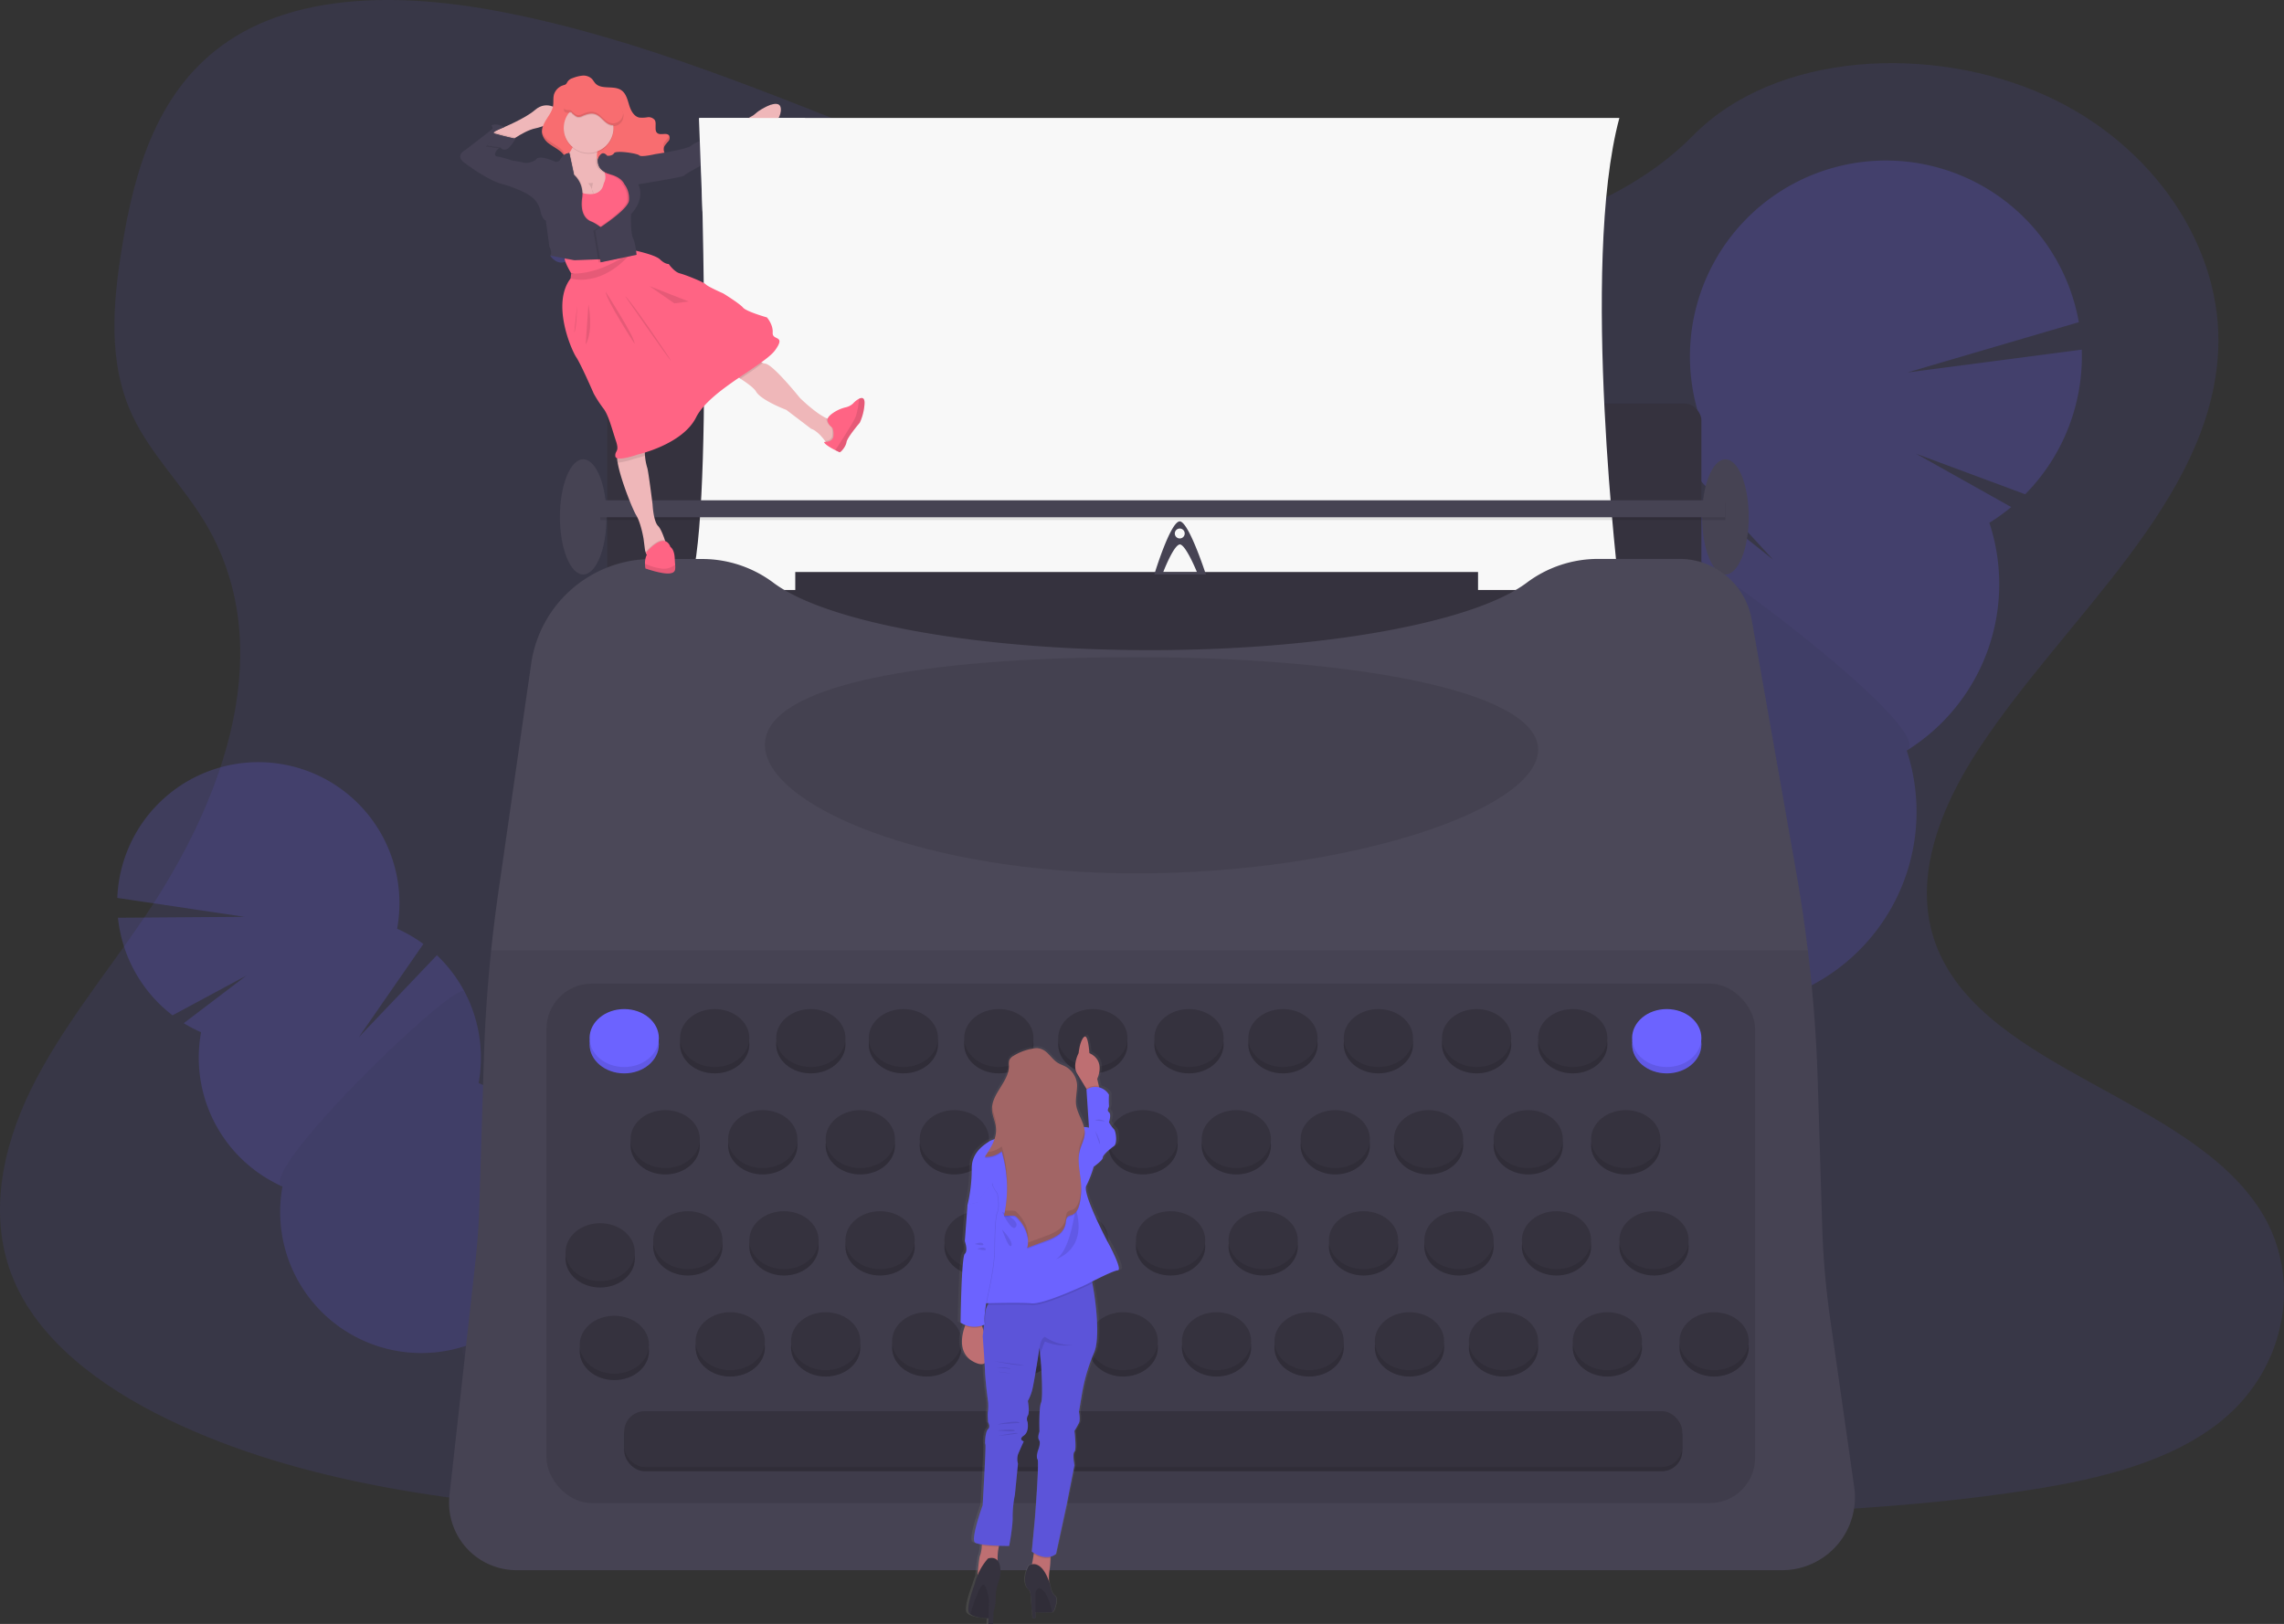 <?xml version="1.0" encoding="UTF-8" standalone="no"?>
<svg
   xmlns:dc="http://purl.org/dc/elements/1.1/"
   xmlns:cc="http://creativecommons.org/ns#"
   xmlns:rdf="http://www.w3.org/1999/02/22-rdf-syntax-ns#"
   xmlns:svg="http://www.w3.org/2000/svg"
   xmlns="http://www.w3.org/2000/svg"
   xmlns:sodipodi="http://sodipodi.sourceforge.net/DTD/sodipodi-0.dtd"
   xmlns:inkscape="http://www.inkscape.org/namespaces/inkscape"
   inkscape:version="1.0 (4035a4fb49, 2020-05-01)"
   sodipodi:docname="typewriter_i8xd.svg"
   version="1.1"
   viewBox="0 0 1009.54 717.96"
   height="717.96"
   width="1009.54"
   data-name="Layer 1"
   id="e5ba4dba-d7c6-4394-adcb-ad50fd27ea2d">
  <rect x="0" y="0" width="1009.54" height="717.96" fill="#333333" stroke="none"/>
  <sodipodi:namedview
     inkscape:current-layer="e5ba4dba-d7c6-4394-adcb-ad50fd27ea2d"
     inkscape:window-maximized="1"
     inkscape:window-y="-8"
     inkscape:window-x="1912"
     inkscape:cy="358.98001"
     inkscape:cx="504.76999"
     inkscape:zoom="1.1658031"
     showgrid="false"
     id="namedview1720"
     inkscape:window-height="1027"
     inkscape:window-width="1920"
     inkscape:pageshadow="2"
     inkscape:pageopacity="0"
     guidetolerance="10"
     gridtolerance="10"
     objecttolerance="10"
     borderopacity="1"
     bordercolor="#666666"
     pagecolor="#ffffff" />
  <defs
     id="defs1122">
    <linearGradient
       gradientUnits="userSpaceOnUse"
       y2="548.41"
       x2="554.8"
       y1="808.98"
       x1="554.8"
       id="aaf27687-ce05-436a-9809-c99a240b7c1e">
      <stop
         id="stop1115"
         stop-opacity="0.25"
         stop-color="gray"
         offset="0" />
      <stop
         id="stop1117"
         stop-opacity="0.12"
         stop-color="gray"
         offset="0.54" />
      <stop
         id="stop1119"
         stop-opacity="0.1"
         stop-color="gray"
         offset="1" />
    </linearGradient>
  </defs>
  <title
     id="title1124">typewriter</title>
  <path
     id="path1126"
     opacity="0.1"
     fill="#6c63ff"
     transform="translate(-95.23 -91.02)"
     d="M681.78,202.42c-64.72-2.25-126.36-23.14-185.22-46S379.4,108.23,316.23,96.12C275.6,88.33,229.13,87.23,196.4,109c-31.51,21-41.69,57.15-47.16,90.73-4.12,25.26-6.54,51.84,4.74,75.49,7.84,16.42,21.74,30.22,31.36,45.95,33.47,54.72,9.81,122.2-26.45,175.63-17,25.07-36.75,49-49.88,75.66s-19.2,57.25-7.71,84.47c11.38,27,38.51,47.24,67.9,61.49,59.69,28.94,130,37.23,198.61,41.92,151.83,10.39,304.46,5.89,456.69,1.39,56.34-1.67,112.92-3.36,168.34-12.07,30.78-4.84,62.55-12.52,84.9-31,28.36-23.53,35.39-63.38,16.38-92.88-31.88-49.49-120-61.78-142.31-114.9-12.26-29.23.33-61.8,18.16-88.91,38.24-58.16,102.33-109.19,105.7-175.67,2.32-45.67-28.49-91.4-76.13-113-49.93-22.65-119.18-19.8-156,17.69C805.59,189.55,738.93,204.4,681.78,202.42Z" />
  <g
     id="g1142"
     opacity="0.2">
    <path
       id="path1128"
       fill="#3f3d56"
       transform="translate(-95.23 -91.02)"
       d="M344.19,718.29a24.22,24.22,0,0,1,1.5,3.57q-12,4.53-24,9.5c-.17-.29-.34-.6-.5-.91A20.44,20.44,0,0,1,318.7,720c.21-4.69,2.29-8.73,6-10.68s8.21-1.41,12.2,1A20.64,20.64,0,0,1,344.19,718.29Z" />
    <ellipse
       id="ellipse1130"
       fill="#3f3d56"
       transform="translate(-387.52 141.49) rotate(-27.84)"
       ry="17.05"
       rx="13.02"
       cy="705.95"
       cx="322.94" />
    <ellipse
       id="ellipse1132"
       fill="#3f3d56"
       transform="translate(-380.04 134.81) rotate(-27.84)"
       ry="17.05"
       rx="13.02"
       cy="687.53"
       cx="313.21" />
    <ellipse
       id="ellipse1134"
       fill="#3f3d56"
       transform="translate(-372.56 128.14) rotate(-27.84)"
       ry="17.05"
       rx="13.02"
       cy="669.1"
       cx="303.48" />
    <ellipse
       id="ellipse1136"
       fill="#3f3d56"
       transform="translate(-365.09 121.46) rotate(-27.84)"
       ry="17.05"
       rx="13.02"
       cy="650.68"
       cx="293.75" />
    <path
       id="path1138"
       fill="#6c63ff"
       transform="translate(-95.23 -91.02)"
       d="M184.07,547.38a63.91,63.91,0,0,1-7.62-4l27.63-21-32.59,17.53a62.46,62.46,0,0,1-24.13-43.15l55.92-.41L147.08,488a62.38,62.38,0,1,1,123.69,13.62,62.05,62.05,0,0,1,11.6,6.74l-28.49,41.14,34.45-36.17a62.46,62.46,0,0,1,18.46,56.49,62.38,62.38,0,1,1-86.7,45.78,62.38,62.38,0,0,1-36-68.19Z" />
    <path
       id="path1140"
       opacity="0.1"
       transform="translate(-95.23 -91.02)"
       d="M300.58,529.46a62.12,62.12,0,0,1,6.21,40.33,62.38,62.38,0,1,1-86.7,45.78C207.74,610.09,297.31,523.27,300.58,529.46Z" />
  </g>
  <g
     id="g1158"
     opacity="0.2">
    <path
       id="path1144"
       fill="#3f3d56"
       transform="translate(-95.23 -91.02)"
       d="M786.77,587.77a31.77,31.77,0,0,0-1.38,5.2q17.42,3.91,34.85,8.49c.18-.43.36-.89.53-1.35a28.54,28.54,0,0,0,1.39-14.87c-1.19-6.4-4.82-11.56-10.31-13.55s-11.56-.37-16.58,3.76A28.59,28.59,0,0,0,786.77,587.77Z" />
    <ellipse
       id="ellipse1146"
       fill="#3f3d56"
       transform="translate(-92.05 1047.02) rotate(-70.04)"
       ry="18.08"
       rx="23.67"
       cy="566.75"
       cx="813.65" />
    <ellipse
       id="ellipse1148"
       fill="#3f3d56"
       transform="matrix(0.34, -0.94, 0.94, 0.34, -59.98, 1038.39)"
       ry="18.08"
       rx="23.67"
       cy="539.55"
       cx="823.53" />
    <ellipse
       id="ellipse1150"
       fill="#3f3d56"
       transform="translate(-27.92 1029.77) rotate(-70.04)"
       ry="18.08"
       rx="23.67"
       cy="512.36"
       cx="833.41" />
    <ellipse
       id="ellipse1152"
       fill="#3f3d56"
       transform="translate(4.14 1021.14) rotate(-70.04)"
       ry="18.08"
       rx="23.67"
       cy="485.17"
       cx="843.28" />
    <path
       id="path1154"
       fill="#6c63ff"
       transform="translate(-95.23 -91.02)"
       d="M974.49,322.19a86.19,86.19,0,0,0,9.72-7l-42-23.55,48.17,17.9a86.75,86.75,0,0,0,25-63.94l-77,10.08,75.71-22.22a86.62,86.62,0,1,0-167.55,42.27,87,87,0,0,0-14.67,11.47l47,51.17L824.6,295.16A86.66,86.66,0,0,0,810,376.38a86.61,86.61,0,1,0,128,46.48,86.64,86.64,0,0,0,36.56-100.67Z" />
    <path
       id="path1156"
       opacity="0.1"
       transform="translate(-95.23 -91.02)"
       d="M810.82,319.71a86.28,86.28,0,0,0-.86,56.67,86.61,86.61,0,1,0,128,46.48C953.87,413,814.14,310.58,810.82,319.71Z" />
  </g>
  <rect
     id="rect1180"
     fill="#35323e"
     rx="7.42"
     height="104.35"
     width="483.61"
     y="178.37"
     x="268.41" />
  <path
     id="path1182"
     fill="#fff"
     transform="translate(-95.23 -91.02)"
     d="M404.57,143.17s6.87,186.83-5.31,208.7H811s-17.49-143.71,0-208.7Z" />
  <path
     transform="translate(-95.23 -91.02)"
     id="path1184"
     opacity="0.03"
     d="M404.57,143.17s6.87,186.83-5.31,208.7H811s-17.49-143.71,0-208.7Z" />
  <rect
     id="rect1186"
     fill="#35323e"
     height="37.49"
     width="301.79"
     y="252.89"
     x="351.51" />
  <path
     id="path1188"
     fill="#464353"
     transform="translate(-95.23 -91.02)"
     d="M882.9,785.21H323.54a29.82,29.82,0,0,1-29.64-33.12L305.34,649q1.13-10.28,1.63-20.61l2.15-69.9q.74-23.69,3.2-47.26,1.28-12.22,3-24.39l14.71-102.48a54,54,0,0,1,53.4-46.2h22.34a52.5,52.5,0,0,1,31.41,10.57c23.14,17.27,88.88,29.73,166.38,29.73S746.81,366,770,348.69a52.5,52.5,0,0,1,31.41-10.57H837.6a32.35,32.35,0,0,1,31.86,26.74l19.75,112q3,17.08,5.09,34.3,3.48,28.63,4.37,57.51l2,64.95a365.4,365.4,0,0,0,3.51,40.47l10.61,74.31A32.21,32.21,0,0,1,882.9,785.21Z" />
  <rect
     id="rect1190"
     opacity="0.1"
     rx="19.96"
     height="229.63"
     width="534.22"
     y="434.88"
     x="241.55" />
  <ellipse
     id="ellipse1192"
     fill="#6c63ff"
     ry="12.81"
     rx="15.31"
     cy="461.74"
     cx="275.91" />
  <ellipse
     id="ellipse1194"
     opacity="0.1"
     ry="12.81"
     rx="15.31"
     cy="461.74"
     cx="275.91" />
  <ellipse
     id="ellipse1196"
     fill="#6c63ff"
     ry="12.81"
     rx="15.31"
     cy="458.93"
     cx="275.91" />
  <ellipse
     id="ellipse1198"
     fill="#35323e"
     ry="12.81"
     rx="15.31"
     cy="506.42"
     cx="294.03" />
  <ellipse
     id="ellipse1200"
     opacity="0.1"
     ry="12.81"
     rx="15.31"
     cy="506.42"
     cx="294.03" />
  <ellipse
     id="ellipse1202"
     fill="#35323e"
     ry="12.81"
     rx="15.31"
     cy="503.61"
     cx="294.03" />
  <ellipse
     id="ellipse1204"
     fill="#35323e"
     ry="12.81"
     rx="15.31"
     cy="551.1"
     cx="304.03" />
  <ellipse
     id="ellipse1206"
     opacity="0.1"
     ry="12.81"
     rx="15.31"
     cy="551.1"
     cx="304.03" />
  <ellipse
     id="ellipse1208"
     fill="#35323e"
     ry="12.81"
     rx="15.31"
     cy="548.29"
     cx="304.03" />
  <ellipse
     id="ellipse1210"
     fill="#35323e"
     ry="12.81"
     rx="15.31"
     cy="556.41"
     cx="265.29" />
  <ellipse
     id="ellipse1212"
     opacity="0.1"
     ry="12.81"
     rx="15.31"
     cy="556.41"
     cx="265.29" />
  <ellipse
     id="ellipse1214"
     fill="#35323e"
     ry="12.81"
     rx="15.31"
     cy="553.6"
     cx="265.29" />
  <ellipse
     id="ellipse1216"
     fill="#35323e"
     ry="12.81"
     rx="15.31"
     cy="595.77"
     cx="322.77" />
  <ellipse
     id="ellipse1218"
     opacity="0.1"
     ry="12.81"
     rx="15.31"
     cy="595.77"
     cx="322.77" />
  <ellipse
     id="ellipse1220"
     fill="#35323e"
     ry="12.81"
     rx="15.31"
     cy="592.96"
     cx="322.77" />
  <ellipse
     id="ellipse1222"
     fill="#35323e"
     ry="12.81"
     rx="15.31"
     cy="597.34"
     cx="271.54" />
  <ellipse
     id="ellipse1224"
     opacity="0.1"
     ry="12.81"
     rx="15.31"
     cy="597.34"
     cx="271.54" />
  <ellipse
     id="ellipse1226"
     fill="#35323e"
     ry="12.81"
     rx="15.31"
     cy="594.52"
     cx="271.54" />
  <ellipse
     id="ellipse1228"
     fill="#35323e"
     ry="12.81"
     rx="15.31"
     cy="595.77"
     cx="364.95" />
  <ellipse
     id="ellipse1230"
     opacity="0.1"
     ry="12.81"
     rx="15.31"
     cy="595.77"
     cx="364.95" />
  <ellipse
     id="ellipse1232"
     fill="#35323e"
     ry="12.81"
     rx="15.31"
     cy="592.96"
     cx="364.95" />
  <ellipse
     id="ellipse1234"
     fill="#35323e"
     ry="12.81"
     rx="15.31"
     cy="595.77"
     cx="409.62" />
  <ellipse
     id="ellipse1236"
     opacity="0.1"
     ry="12.81"
     rx="15.31"
     cy="595.77"
     cx="409.62" />
  <ellipse
     id="ellipse1238"
     fill="#35323e"
     ry="12.81"
     rx="15.31"
     cy="592.96"
     cx="409.62" />
  <ellipse
     id="ellipse1240"
     fill="#35323e"
     ry="12.81"
     rx="15.31"
     cy="595.77"
     cx="450.86" />
  <ellipse
     id="ellipse1242"
     opacity="0.1"
     ry="12.81"
     rx="15.31"
     cy="595.77"
     cx="450.86" />
  <ellipse
     id="ellipse1244"
     fill="#35323e"
     ry="12.81"
     rx="15.31"
     cy="592.96"
     cx="450.86" />
  <ellipse
     id="ellipse1246"
     fill="#35323e"
     ry="12.81"
     rx="15.31"
     cy="595.77"
     cx="496.47" />
  <ellipse
     id="ellipse1248"
     opacity="0.1"
     ry="12.81"
     rx="15.31"
     cy="595.77"
     cx="496.47" />
  <ellipse
     id="ellipse1250"
     fill="#35323e"
     ry="12.81"
     rx="15.31"
     cy="592.96"
     cx="496.47" />
  <ellipse
     id="ellipse1252"
     fill="#35323e"
     ry="12.81"
     rx="15.31"
     cy="595.77"
     cx="537.71" />
  <ellipse
     id="ellipse1254"
     opacity="0.1"
     ry="12.81"
     rx="15.31"
     cy="595.77"
     cx="537.71" />
  <ellipse
     id="ellipse1256"
     fill="#35323e"
     ry="12.81"
     rx="15.31"
     cy="592.96"
     cx="537.71" />
  <ellipse
     id="ellipse1258"
     fill="#35323e"
     ry="12.81"
     rx="15.31"
     cy="595.77"
     cx="578.63" />
  <ellipse
     id="ellipse1260"
     opacity="0.1"
     ry="12.81"
     rx="15.31"
     cy="595.77"
     cx="578.63" />
  <ellipse
     id="ellipse1262"
     fill="#35323e"
     ry="12.81"
     rx="15.31"
     cy="592.96"
     cx="578.63" />
  <ellipse
     id="ellipse1264"
     fill="#35323e"
     ry="12.81"
     rx="15.31"
     cy="595.77"
     cx="623" />
  <ellipse
     id="ellipse1266"
     opacity="0.1"
     ry="12.81"
     rx="15.31"
     cy="595.77"
     cx="623" />
  <ellipse
     id="ellipse1268"
     fill="#35323e"
     ry="12.81"
     rx="15.31"
     cy="592.96"
     cx="623" />
  <ellipse
     id="ellipse1270"
     fill="#35323e"
     ry="12.81"
     rx="15.31"
     cy="595.77"
     cx="664.55" />
  <ellipse
     id="ellipse1272"
     opacity="0.1"
     ry="12.81"
     rx="15.31"
     cy="595.77"
     cx="664.55" />
  <ellipse
     id="ellipse1274"
     fill="#35323e"
     ry="12.81"
     rx="15.31"
     cy="592.96"
     cx="664.55" />
  <ellipse
     id="ellipse1276"
     fill="#35323e"
     ry="12.81"
     rx="15.31"
     cy="595.77"
     cx="710.47" />
  <ellipse
     id="ellipse1278"
     opacity="0.1"
     ry="12.81"
     rx="15.31"
     cy="595.77"
     cx="710.47" />
  <ellipse
     id="ellipse1280"
     fill="#35323e"
     ry="12.81"
     rx="15.31"
     cy="592.96"
     cx="710.47" />
  <ellipse
     id="ellipse1282"
     fill="#35323e"
     ry="12.81"
     rx="15.31"
     cy="595.77"
     cx="757.65" />
  <ellipse
     id="ellipse1284"
     opacity="0.1"
     ry="12.81"
     rx="15.31"
     cy="595.77"
     cx="757.65" />
  <ellipse
     id="ellipse1286"
     fill="#35323e"
     ry="12.81"
     rx="15.31"
     cy="592.96"
     cx="757.65" />
  <ellipse
     id="ellipse1288"
     fill="#35323e"
     ry="12.81"
     rx="15.31"
     cy="551.1"
     cx="346.52" />
  <ellipse
     id="ellipse1290"
     opacity="0.1"
     ry="12.81"
     rx="15.31"
     cy="551.1"
     cx="346.52" />
  <ellipse
     id="ellipse1292"
     fill="#35323e"
     ry="12.81"
     rx="15.31"
     cy="548.29"
     cx="346.52" />
  <ellipse
     id="ellipse1294"
     fill="#35323e"
     ry="12.81"
     rx="15.31"
     cy="551.1"
     cx="389" />
  <ellipse
     id="ellipse1296"
     opacity="0.1"
     ry="12.81"
     rx="15.31"
     cy="551.1"
     cx="389" />
  <ellipse
     id="ellipse1298"
     fill="#35323e"
     ry="12.81"
     rx="15.31"
     cy="548.29"
     cx="389" />
  <ellipse
     id="ellipse1300"
     fill="#35323e"
     ry="12.81"
     rx="15.31"
     cy="551.1"
     cx="432.74" />
  <ellipse
     id="ellipse1302"
     opacity="0.1"
     ry="12.81"
     rx="15.31"
     cy="551.1"
     cx="432.74" />
  <ellipse
     id="ellipse1304"
     fill="#35323e"
     ry="12.81"
     rx="15.31"
     cy="548.29"
     cx="432.74" />
  <ellipse
     id="ellipse1306"
     fill="#35323e"
     ry="12.81"
     rx="15.31"
     cy="551.1"
     cx="474.6" />
  <ellipse
     id="ellipse1308"
     opacity="0.1"
     ry="12.81"
     rx="15.31"
     cy="551.1"
     cx="474.6" />
  <ellipse
     id="ellipse1310"
     fill="#35323e"
     ry="12.81"
     rx="15.31"
     cy="548.29"
     cx="474.6" />
  <ellipse
     id="ellipse1312"
     fill="#35323e"
     ry="12.81"
     rx="15.31"
     cy="551.1"
     cx="517.4" />
  <ellipse
     id="ellipse1314"
     opacity="0.1"
     ry="12.81"
     rx="15.31"
     cy="551.1"
     cx="517.4" />
  <ellipse
     id="ellipse1316"
     fill="#35323e"
     ry="12.81"
     rx="15.31"
     cy="548.29"
     cx="517.4" />
  <ellipse
     id="ellipse1318"
     fill="#35323e"
     ry="12.81"
     rx="15.31"
     cy="551.1"
     cx="558.33" />
  <ellipse
     id="ellipse1320"
     opacity="0.1"
     ry="12.81"
     rx="15.31"
     cy="551.1"
     cx="558.33" />
  <ellipse
     id="ellipse1322"
     fill="#35323e"
     ry="12.81"
     rx="15.31"
     cy="548.29"
     cx="558.33" />
  <ellipse
     id="ellipse1324"
     fill="#35323e"
     ry="12.81"
     rx="15.31"
     cy="551.1"
     cx="602.69" />
  <ellipse
     id="ellipse1326"
     opacity="0.1"
     ry="12.81"
     rx="15.31"
     cy="551.1"
     cx="602.69" />
  <ellipse
     id="ellipse1328"
     fill="#35323e"
     ry="12.81"
     rx="15.31"
     cy="548.29"
     cx="602.69" />
  <ellipse
     id="ellipse1330"
     fill="#35323e"
     ry="12.81"
     rx="15.31"
     cy="551.1"
     cx="644.87" />
  <ellipse
     id="ellipse1332"
     opacity="0.1"
     ry="12.81"
     rx="15.31"
     cy="551.1"
     cx="644.87" />
  <ellipse
     id="ellipse1334"
     fill="#35323e"
     ry="12.81"
     rx="15.31"
     cy="548.29"
     cx="644.87" />
  <ellipse
     id="ellipse1336"
     fill="#35323e"
     ry="12.81"
     rx="15.31"
     cy="551.1"
     cx="687.98" />
  <ellipse
     id="ellipse1338"
     opacity="0.1"
     ry="12.81"
     rx="15.31"
     cy="551.1"
     cx="687.98" />
  <ellipse
     id="ellipse1340"
     fill="#35323e"
     ry="12.81"
     rx="15.31"
     cy="548.29"
     cx="687.98" />
  <ellipse
     id="ellipse1342"
     fill="#35323e"
     ry="12.81"
     rx="15.31"
     cy="551.1"
     cx="731.09" />
  <ellipse
     id="ellipse1344"
     opacity="0.1"
     ry="12.81"
     rx="15.31"
     cy="551.1"
     cx="731.09" />
  <ellipse
     id="ellipse1346"
     fill="#35323e"
     ry="12.81"
     rx="15.31"
     cy="548.29"
     cx="731.09" />
  <ellipse
     id="ellipse1348"
     fill="#35323e"
     ry="12.81"
     rx="15.31"
     cy="506.42"
     cx="337.14" />
  <ellipse
     id="ellipse1350"
     opacity="0.1"
     ry="12.81"
     rx="15.31"
     cy="506.42"
     cx="337.14" />
  <ellipse
     id="ellipse1352"
     fill="#35323e"
     ry="12.81"
     rx="15.31"
     cy="503.61"
     cx="337.14" />
  <ellipse
     id="ellipse1354"
     fill="#35323e"
     ry="12.81"
     rx="15.31"
     cy="506.42"
     cx="380.26" />
  <ellipse
     id="ellipse1356"
     opacity="0.1"
     ry="12.81"
     rx="15.31"
     cy="506.42"
     cx="380.26" />
  <ellipse
     id="ellipse1358"
     fill="#35323e"
     ry="12.81"
     rx="15.31"
     cy="503.61"
     cx="380.26" />
  <ellipse
     id="ellipse1360"
     fill="#35323e"
     ry="12.81"
     rx="15.31"
     cy="506.42"
     cx="421.81" />
  <ellipse
     id="ellipse1362"
     opacity="0.1"
     ry="12.81"
     rx="15.31"
     cy="506.42"
     cx="421.81" />
  <ellipse
     id="ellipse1364"
     fill="#35323e"
     ry="12.81"
     rx="15.31"
     cy="503.61"
     cx="421.81" />
  <ellipse
     id="ellipse1366"
     fill="#35323e"
     ry="12.81"
     rx="15.31"
     cy="506.42"
     cx="463.36" />
  <ellipse
     id="ellipse1368"
     opacity="0.1"
     ry="12.81"
     rx="15.31"
     cy="506.42"
     cx="463.36" />
  <ellipse
     id="ellipse1370"
     fill="#35323e"
     ry="12.81"
     rx="15.31"
     cy="503.61"
     cx="463.36" />
  <ellipse
     id="ellipse1372"
     fill="#35323e"
     ry="12.81"
     rx="15.31"
     cy="506.42"
     cx="505.22" />
  <ellipse
     id="ellipse1374"
     opacity="0.1"
     ry="12.81"
     rx="15.31"
     cy="506.42"
     cx="505.22" />
  <ellipse
     id="ellipse1376"
     fill="#35323e"
     ry="12.81"
     rx="15.31"
     cy="503.61"
     cx="505.22" />
  <ellipse
     id="ellipse1378"
     fill="#35323e"
     ry="12.81"
     rx="15.31"
     cy="506.42"
     cx="546.46" />
  <ellipse
     id="ellipse1380"
     opacity="0.1"
     ry="12.81"
     rx="15.31"
     cy="506.42"
     cx="546.46" />
  <ellipse
     id="ellipse1382"
     fill="#35323e"
     ry="12.81"
     rx="15.31"
     cy="503.61"
     cx="546.46" />
  <ellipse
     id="ellipse1384"
     fill="#35323e"
     ry="12.81"
     rx="15.31"
     cy="506.42"
     cx="590.19" />
  <ellipse
     id="ellipse1386"
     opacity="0.1"
     ry="12.81"
     rx="15.31"
     cy="506.42"
     cx="590.19" />
  <ellipse
     id="ellipse1388"
     fill="#35323e"
     ry="12.81"
     rx="15.31"
     cy="503.61"
     cx="590.19" />
  <ellipse
     id="ellipse1390"
     fill="#35323e"
     ry="12.81"
     rx="15.31"
     cy="506.42"
     cx="631.43" />
  <ellipse
     id="ellipse1392"
     opacity="0.1"
     ry="12.81"
     rx="15.31"
     cy="506.42"
     cx="631.43" />
  <ellipse
     id="ellipse1394"
     fill="#35323e"
     ry="12.81"
     rx="15.31"
     cy="503.61"
     cx="631.43" />
  <ellipse
     id="ellipse1396"
     fill="#35323e"
     ry="12.81"
     rx="15.31"
     cy="506.42"
     cx="675.48" />
  <ellipse
     id="ellipse1398"
     opacity="0.1"
     ry="12.81"
     rx="15.31"
     cy="506.42"
     cx="675.48" />
  <ellipse
     id="ellipse1400"
     fill="#35323e"
     ry="12.81"
     rx="15.31"
     cy="503.61"
     cx="675.48" />
  <ellipse
     id="ellipse1402"
     fill="#35323e"
     ry="12.81"
     rx="15.31"
     cy="506.42"
     cx="718.59" />
  <ellipse
     id="ellipse1404"
     opacity="0.1"
     ry="12.81"
     rx="15.31"
     cy="506.42"
     cx="718.59" />
  <ellipse
     id="ellipse1406"
     fill="#35323e"
     ry="12.81"
     rx="15.31"
     cy="503.61"
     cx="718.59" />
  <ellipse
     id="ellipse1408"
     fill="#35323e"
     ry="12.81"
     rx="15.31"
     cy="461.74"
     cx="315.9" />
  <ellipse
     id="ellipse1410"
     opacity="0.1"
     ry="12.81"
     rx="15.31"
     cy="461.74"
     cx="315.9" />
  <ellipse
     id="ellipse1412"
     fill="#35323e"
     ry="12.81"
     rx="15.31"
     cy="458.93"
     cx="315.9" />
  <ellipse
     id="ellipse1414"
     fill="#35323e"
     ry="12.81"
     rx="15.31"
     cy="461.74"
     cx="358.39" />
  <ellipse
     id="ellipse1416"
     opacity="0.1"
     ry="12.81"
     rx="15.31"
     cy="461.74"
     cx="358.39" />
  <ellipse
     id="ellipse1418"
     fill="#35323e"
     ry="12.81"
     rx="15.31"
     cy="458.93"
     cx="358.39" />
  <ellipse
     id="ellipse1420"
     fill="#35323e"
     ry="12.81"
     rx="15.31"
     cy="461.74"
     cx="399.31" />
  <ellipse
     id="ellipse1422"
     opacity="0.1"
     ry="12.81"
     rx="15.31"
     cy="461.74"
     cx="399.31" />
  <ellipse
     id="ellipse1424"
     fill="#35323e"
     ry="12.81"
     rx="15.31"
     cy="458.93"
     cx="399.31" />
  <ellipse
     id="ellipse1426"
     fill="#35323e"
     ry="12.81"
     rx="15.31"
     cy="461.74"
     cx="441.49" />
  <ellipse
     id="ellipse1428"
     opacity="0.1"
     ry="12.81"
     rx="15.31"
     cy="461.74"
     cx="441.49" />
  <ellipse
     id="ellipse1430"
     fill="#35323e"
     ry="12.81"
     rx="15.31"
     cy="458.93"
     cx="441.49" />
  <ellipse
     id="ellipse1432"
     fill="#35323e"
     ry="12.81"
     rx="15.31"
     cy="461.74"
     cx="483.04" />
  <ellipse
     id="ellipse1434"
     opacity="0.1"
     ry="12.81"
     rx="15.31"
     cy="461.74"
     cx="483.04" />
  <ellipse
     id="ellipse1436"
     fill="#35323e"
     ry="12.81"
     rx="15.31"
     cy="458.93"
     cx="483.04" />
  <ellipse
     id="ellipse1438"
     fill="#35323e"
     ry="12.81"
     rx="15.31"
     cy="461.74"
     cx="525.53" />
  <ellipse
     id="ellipse1440"
     opacity="0.1"
     ry="12.81"
     rx="15.31"
     cy="461.74"
     cx="525.53" />
  <ellipse
     id="ellipse1442"
     fill="#35323e"
     ry="12.81"
     rx="15.31"
     cy="458.93"
     cx="525.53" />
  <ellipse
     id="ellipse1444"
     fill="#35323e"
     ry="12.81"
     rx="15.31"
     cy="461.74"
     cx="567.08" />
  <ellipse
     id="ellipse1446"
     opacity="0.1"
     ry="12.81"
     rx="15.31"
     cy="461.74"
     cx="567.08" />
  <ellipse
     id="ellipse1448"
     fill="#35323e"
     ry="12.81"
     rx="15.31"
     cy="458.93"
     cx="567.08" />
  <ellipse
     id="ellipse1450"
     fill="#35323e"
     ry="12.81"
     rx="15.31"
     cy="461.74"
     cx="609.25" />
  <ellipse
     id="ellipse1452"
     opacity="0.1"
     ry="12.81"
     rx="15.31"
     cy="461.74"
     cx="609.25" />
  <ellipse
     id="ellipse1454"
     fill="#35323e"
     ry="12.81"
     rx="15.31"
     cy="458.93"
     cx="609.25" />
  <ellipse
     id="ellipse1456"
     fill="#35323e"
     ry="12.81"
     rx="15.31"
     cy="461.74"
     cx="652.68" />
  <ellipse
     id="ellipse1458"
     opacity="0.1"
     ry="12.81"
     rx="15.31"
     cy="461.74"
     cx="652.68" />
  <ellipse
     id="ellipse1460"
     fill="#35323e"
     ry="12.81"
     rx="15.31"
     cy="458.93"
     cx="652.68" />
  <ellipse
     id="ellipse1462"
     fill="#35323e"
     ry="12.81"
     rx="15.31"
     cy="461.74"
     cx="695.16" />
  <ellipse
     id="ellipse1464"
     opacity="0.1"
     ry="12.81"
     rx="15.31"
     cy="461.74"
     cx="695.16" />
  <ellipse
     id="ellipse1466"
     fill="#35323e"
     ry="12.81"
     rx="15.31"
     cy="458.93"
     cx="695.16" />
  <ellipse
     id="ellipse1468"
     fill="#6c63ff"
     ry="12.81"
     rx="15.31"
     cy="461.74"
     cx="736.71" />
  <ellipse
     id="ellipse1470"
     opacity="0.1"
     ry="12.81"
     rx="15.31"
     cy="461.74"
     cx="736.71" />
  <ellipse
     id="ellipse1472"
     fill="#6c63ff"
     ry="12.81"
     rx="15.31"
     cy="458.93"
     cx="736.71" />
  <rect
     id="rect1474"
     fill="#35323e"
     rx="9.07"
     height="24.68"
     width="467.68"
     y="625.77"
     x="275.91" />
  <rect
     id="rect1476"
     opacity="0.1"
     rx="9.07"
     height="24.68"
     width="467.68"
     y="625.77"
     x="275.91" />
  <rect
     id="rect1478"
     fill="#35323e"
     rx="9.07"
     height="24.68"
     width="467.68"
     y="623.89"
     x="275.91" />
  <path
     id="path1480"
     opacity="0.1"
     transform="translate(-95.23 -91.02)"
     d="M775.09,422.48c0,26.4-83.56,54.67-177.77,54.67s-164-30.46-164-56.86,69.81-38.74,164-38.74S775.09,396.08,775.09,422.48Z" />
  <ellipse
     id="ellipse1482"
     fill="#464353"
     ry="25.46"
     rx="10.31"
     cy="228.52"
     cx="762.64" />
  <ellipse
     id="ellipse1484"
     fill="#464353"
     ry="25.46"
     rx="10.31"
     cy="228.52"
     cx="257.79" />
  <rect
     id="rect1486"
     opacity="0.1"
     height="7.5"
     width="497.35"
     y="222.43"
     x="265.29" />
  <rect
     id="rect1488"
     fill="#464353"
     height="7.5"
     width="497.35"
     y="221.18"
     x="265.29" />
  <path
     id="path1490"
     fill="#464353"
     transform="translate(-95.23 -91.02)"
     d="M617,321.57c-4.07-1.25-11.56,23.43-11.56,23.43h22.8S621.07,322.82,617,321.57Zm-.32,3.12a2.19,2.19,0,1,1-2.18,2.19A2.19,2.19,0,0,1,616.69,324.69Zm.26,7.06c2.67.65,7.4,12.31,7.4,12.31h-15S614.28,331.09,617,331.75Z" />
  <path
     id="path1492"
     opacity="0.03"
     fill="#fff"
     transform="translate(-95.23 -91.02)"
     d="M894.3,511.19h-582q1.28-12.22,3-24.39l14.71-102.48a54,54,0,0,1,53.4-46.2h22.34a52.5,52.5,0,0,1,31.41,10.57c23.14,17.27,88.88,29.73,166.38,29.73S746.81,366,770,348.69a52.5,52.5,0,0,1,31.41-10.57H837.6a32.35,32.35,0,0,1,31.86,26.74l19.75,112Q892.21,494,894.3,511.19Z" />
  <g
     data-name="woman"
     id="f7c3d2ec-a0cd-4215-8d90-993b7331bb50">
    <path
       id="path1494"
       fill="url(#aaf27687-ce05-436a-9809-c99a240b7c1e)"
       transform="translate(-95.23 -91.02)"
       d="M585.71,639s-11.47-21-9.53-24.38a45.62,45.62,0,0,0,3.35-8.35s4.24-2.9,4.24-4.1,3.35-3.92,5.12-5.11.88-6.82,0-7.5a15.13,15.13,0,0,1-2.28-3.07s1.22-3.41,0-4.43.18-2,0-3.07a43.5,43.5,0,0,1,0-4.77,7.72,7.72,0,0,0-4.51-3.28l-.13-.54-.76-3.18s3.66-7-2.28-10.72a11.63,11.63,0,0,0-1.32-.7s0-.17,0-.46a29.81,29.81,0,0,0-.87-5.39c-.31-1-.71-1.65-1.24-1.5a.82.82,0,0,0-.33.19,3.63,3.63,0,0,0-.63.75h0a.13.13,0,0,1,0,0h0a12.78,12.78,0,0,0-1.4,3.9,22.51,22.51,0,0,0-.4,2.45h0a13.24,13.24,0,0,0-.68,1.52c-.72,1.87-1.57,5.12,0,7.52,1.31,2,3.06,4.84,4.34,6.88l0,.07.08.12-.13.09,0,.31.11,1.72,1,14.85a6,6,0,0,0-.9-.19,7.39,7.39,0,0,0-1.32-.09c-.86-3.38-3.23-6.54-3.65-10.07a7.55,7.55,0,0,1-.07-1.06c0-2.23.59-4.46.54-6.68a10.11,10.11,0,0,0,0-1.23h0l0-.34a10,10,0,0,0-5.46-7.6c-1-.51-2.13-.85-3.13-1.41-2.3-1.29-3.77-3.62-5.86-5.21a6.45,6.45,0,0,0-5.61-1.22,25.62,25.62,0,0,0-2.74.57h0a24.63,24.63,0,0,0-6.25,2.59c-.26.16-.53.32-.78.51a3.49,3.49,0,0,0-1.26,1.47,3.9,3.9,0,0,0-.2,1.59c0,.39,0,.79,0,1.17-.12,6.52-7.15,11.59-7.73,18,0,.16,0,.31,0,.46v.7h0v.51c.1,2.8,1.55,5.4,1.82,8.19,0,.25,0,.49,0,.74a12.4,12.4,0,0,1-.72,3.75,10.77,10.77,0,0,0-2.54,1c-2.13,1.37-6,3.75-7.4,8.29a12.05,12.05,0,0,0-.54,3.64,76.06,76.06,0,0,1-1.19,13,25.59,25.59,0,0,1-.75,3.2.72.72,0,0,0,0,.31l-.84,11-.16,1.94-.21,2.76s.06.17.15.45.23.76.34,1.27a6.93,6.93,0,0,1,.11,2.86,2,2,0,0,1-.6,1l-.07.08a8.47,8.47,0,0,0-.64,2.8c-.08.58-.14,1.21-.21,1.91-.41,4.34-.67,10.85-.82,16.23s-.2,9.5-.2,9.5a10.75,10.75,0,0,0,2.19,1.08,4.7,4.7,0,0,0-.17.45,20.94,20.94,0,0,0-1.33,5.6c-.35,4,.77,8.47,6.37,10.77a8.9,8.9,0,0,0,1.1.37,3.47,3.47,0,0,0,2.79-.17c0,.24,0,.47,0,.71.06,1,.11,1.9.13,2.67.18,4.77,1.36,13.12,1.36,13.12s.41,3.41.05,4.44,0,5.11,0,5.11,1.24,2,0,3.07-1.58,6.14-1.23,6.82a.45.45,0,0,0,0,.08c.27,1.69-1.26,26.86-1.26,26.86s-1.44,3.85-2.58,7.85-2,7.93-.93,8.68a8.5,8.5,0,0,0,3.23.87c0,.17,0,.34,0,.51a14.87,14.87,0,0,1-.71,4.23c-.49.69-1,6.07-1.25,9,0,.11,0,.22,0,.32a29.33,29.33,0,0,0-1.32,3.82s-3.9,9.77-2.58,12.33a2,2,0,0,0,.49.6h0a.74.74,0,0,0,.13.12c1.88,1.5,6.59,1.82,8.3,1.89l-.06,2.42V809h2.23v-.06c0-.31.05-1.71.12-3.59,0-.33,0-.68,0-1s0-.57,0-.86a15,15,0,0,0,1-5.45,23.73,23.73,0,0,1,.86-6.32,17,17,0,0,1,1.13-3.08,14.05,14.05,0,0,0-.28-6.27,4.35,4.35,0,0,0-.8-1.41,2.26,2.26,0,0,0,0-.26v-.56a23.05,23.05,0,0,1,.52-5.23.19.19,0,0,1,0-.08c0-.15.06-.28.1-.42l0-.09.72,0c2.21.07,3.84.07,3.84.07s1.77-9,1.59-13c0-.17,0-.35,0-.53a50.65,50.65,0,0,1,1.07-9.19l1.41-13.8a7.39,7.39,0,0,1,0-4.1c.44-1,1.34-3,2-4.35.29-.63.53-1.12.63-1.33l0-.11a3,3,0,0,1-.63-.32h0c-.58-.39-1.09-1.14.63-2.24,2.65-1.71,1.77-6,1.77-6a3.07,3.07,0,0,1,.14-2.9c.92-1.36,0-6.48,0-6.48a21.12,21.12,0,0,0,1.81-4.26c.66-2,2.32-12,3.1-16.83.26-1.58.42-2.6.42-2.6l0,.25,0,.27h0l.22,2.27,0,.3.4,4.3s.82,11.3.31,15.73a.19.19,0,0,1,0,.08,4.88,4.88,0,0,1-.3,1.34c-.93,2.13-.76,10.56-.71,12.42,0,.15,0,.28,0,.38a6.58,6.58,0,0,0-.5,2.88h0a1.9,1.9,0,0,0,.32.86,2.16,2.16,0,0,1,.32,1.33v0c0,.19,0,.39,0,.59a11.35,11.35,0,0,1-.62,2.31s-1,2.49-.59,3.79h0a1.34,1.34,0,0,0,.24.46,1.13,1.13,0,0,1,.13.49v0c.33,2.75-.52,14.88-1,21.51-.2,2.62-.35,4.39-.35,4.39l-1.4,14.49.14.09c.16.12.46.31.86.55v0l-.06.44c-.2,1.4-.47,3-.76,4.26a2.68,2.68,0,0,0-.07.27,3.92,3.92,0,0,0-1.5.6c-3,5.28-1.66,9.46,0,10.68a4.25,4.25,0,0,1,1,2.49l.41,5.26v.61a1.56,1.56,0,0,0,.08.48l.13,1.59.17,2.22h1.35V803.8h.08c2.14.08,5.58.17,7.09.05h0l.4,0a.77.77,0,0,0,.24-.07c.79-.38,2.78-6,1-7.28s-2.18-4.88-2.18-4.88c-.16-.48-.31-.93-.47-1.36a2.44,2.44,0,0,1,0-.27,22.49,22.49,0,0,1,.21-4.68,37.08,37.08,0,0,0,.47-5.59c0-.16,0-.31,0-.47v-.05a6,6,0,0,0,.91-.29l.07,0a6.46,6.46,0,0,0,1.52-.9l4.95-22.16.52-2.58,3-14.65s-1.05-5.11,0-6c.39-.31.5-1.62.47-3.16,0-2.68-.47-6-.47-6s1.41-2.21,2.12-3.58,0-4.94,0-4.94l1.41-8.18a77.27,77.27,0,0,1,5.48-17.91c2.86-6,1-22.27-.83-30.93l-.15-.65a.08.08,0,0,0,0,0l3.09-1.5.43-.2c1.45-.68,3-1.38,4.36-2l.09,0a32.13,32.13,0,0,1,3-1.13,4.36,4.36,0,0,1,.93-.19C593.13,651.94,585.71,639,585.71,639Zm-55.22,27.74.73,0c-.09.16-.17.32-.25.49a2.59,2.59,0,0,0-.14.29,16.48,16.48,0,0,0-.72,1.69c.08-.61.18-1.27.29-2Zm-2,10.64s0,0,0-.06,0-.13-.07-.19l-.12-.39c.25-.08.51-.16.77-.26l0,0s0,.09,0,.14-.05.38-.07.57h0s0,.05,0,.08,0,.3,0,.45-.08.57-.11.85l-.24-.76C528.59,677.63,528.55,677.49,528.5,677.36Z" />
    <path
       id="path1496"
       fill="#be6f72"
       transform="translate(-95.23 -91.02)"
       d="M581.48,573.56l-4.4,1.57-1.6-2.66c-1.23-2-2.93-4.83-4.18-6.86-2.21-3.57.68-9,.68-9s.51-5.44,2.38-7.14,2.38,7.14,2.38,7.14c7.47,3.39,3.47,11.38,3.47,11.38l.72,3.17Z" />
    <path
       id="path1498"
       opacity="0.1"
       transform="translate(-95.23 -91.02)"
       d="M581.48,573.56l-4.4,1.57-1.6-2.66,0-.23a7.7,7.7,0,0,1,5.47-1.08Z" />
    <path
       id="path1500"
       fill="#6c63ff"
       transform="translate(-95.23 -91.02)"
       d="M574.36,591.44l2.21-1.87-1.11-16.82A7,7,0,0,1,585.4,575a43.31,43.31,0,0,0,0,4.76c.17,1-1.19,2,0,3s0,4.42,0,4.42a15.34,15.34,0,0,0,2.19,3.06c.85.68,1.7,6.29,0,7.48s-4.93,3.91-4.93,5.1-4.07,4.07-4.07,4.07L575,602.15Z" />
    <path
       id="path1502"
       fill="#be6f72"
       transform="translate(-95.23 -91.02)"
       d="M526.61,693.57c-8.24-3.49-6.41-12-4.86-16.32a24.48,24.48,0,0,1,1.09-2.54l4.62-2.81s.94,2.41,1.95,5.64C531.75,685,534.44,696.89,526.61,693.57Z" />
    <path
       id="path1504"
       fill="#be6f72"
       transform="translate(-95.23 -91.02)"
       d="M537.93,771.44a13.84,13.84,0,0,0-1.23,3.44,24.47,24.47,0,0,0-.51,5.85,22.3,22.3,0,0,0,.15,2.25l-9.18,6.31s.05-.74.14-1.83c.24-2.89.73-8.25,1.2-8.94a15,15,0,0,0,.69-4.22c.14-1.75.2-3.37.2-3.37S540.41,766.79,537.93,771.44Z" />
    <path
       id="path1506"
       fill="#be6f72"
       transform="translate(-95.23 -91.02)"
       d="M559.59,776s0,1.75-.06,3.8a39,39,0,0,1-.44,5.57,22.25,22.25,0,0,0-.21,4.66c.06,2,.21,3.87.21,3.87s-9.37-8.85-8.42-9.55a4.43,4.43,0,0,0,.75-2c.28-1.24.54-2.86.73-4.25.23-1.65.37-3,.37-3Z" />
    <path
       id="path1508"
       opacity="0.1"
       transform="translate(-95.23 -91.02)"
       d="M537.93,771.44a13.84,13.84,0,0,0-1.23,3.44,74.05,74.05,0,0,1-7.51-.58c.14-1.75.2-3.37.2-3.37S540.41,766.79,537.93,771.44Z" />
    <path
       id="path1510"
       opacity="0.1"
       transform="translate(-95.23 -91.02)"
       d="M559.59,776s0,1.75-.06,3.8c-2.92.74-5.92-.75-7.38-1.65.23-1.65.37-3,.37-3Z" />
    <path
       id="path1512"
       fill="#6c63ff"
       transform="translate(-95.23 -91.02)"
       d="M578.78,689.15A79.17,79.17,0,0,0,573.51,707l-1.36,8.15s.68,3.57,0,4.93-2,3.57-2,3.57,1,8.33,0,9.18,0,5.94,0,5.94l-3.4,17.17L562,778c-4.59,3.74-10.69-1-10.69-1l1.35-14.45s2-25.32,1.19-26.34.34-4.24.34-4.24,1.19-3.06.34-4.25.17-3.74.17-3.74-.34-10.37.68-12.75,0-17.1,0-17.1l-.43-4.58-.23-2.54,0-.25-.41,2.6c-.75,4.79-2.35,14.73-3,16.78a21.15,21.15,0,0,1-1.75,4.24s.89,5.1,0,6.46a3.16,3.16,0,0,0-.13,2.89s.85,4.25-1.7,6,0,2.55,0,2.55-1.87,4.08-2.55,5.78a7.49,7.49,0,0,0,0,4.07l-1.36,13.77a50,50,0,0,0-1,9.69c.17,3.9-1.53,12.91-1.53,12.91s-13.08,0-15.1-1.53,3.38-16.48,3.38-16.48,1.53-26.17,1.19-26.85,0-5.78,1.19-6.8,0-3.06,0-3.06-.34-4.08,0-5.1a18.45,18.45,0,0,0-.06-4.42s-1.13-8.32-1.3-13.08-1-15.47-1-15.47.88-6.61,1-9.77a11.35,11.35,0,0,1,1.21-4,36.59,36.59,0,0,1,2.52-4.45s40.28-11.89,42-10.7c.44.31,1.1,2.43,1.74,5.54C579.77,667,581.53,683.15,578.78,689.15Z" />
    <path
       id="path1514"
       opacity="0.15"
       transform="translate(-95.23 -91.02)"
       d="M578.78,689.15A79.17,79.17,0,0,0,573.51,707l-1.36,8.15s.68,3.57,0,4.93-2,3.57-2,3.57,1,8.33,0,9.18,0,5.94,0,5.94l-3.4,17.17L562,778c-4.59,3.74-10.69-1-10.69-1l1.35-14.45s2-25.32,1.19-26.34.34-4.24.34-4.24,1.19-3.06.34-4.25.17-3.74.17-3.74-.34-10.37.68-12.75,0-17.1,0-17.1l-.43-4.58-.23-2.54,0-.25-.41,2.6c-.75,4.79-2.35,14.73-3,16.78a21.15,21.15,0,0,1-1.75,4.24s.89,5.1,0,6.46a3.16,3.16,0,0,0-.13,2.89s.85,4.25-1.7,6,0,2.55,0,2.55-1.87,4.08-2.55,5.78a7.49,7.49,0,0,0,0,4.07l-1.36,13.77a50,50,0,0,0-1,9.69c.17,3.9-1.53,12.91-1.53,12.91s-13.08,0-15.1-1.53,3.38-16.48,3.38-16.48,1.53-26.17,1.19-26.85,0-5.78,1.19-6.8,0-3.06,0-3.06-.34-4.08,0-5.1a18.45,18.45,0,0,0-.06-4.42s-1.13-8.32-1.3-13.08-1-15.47-1-15.47.88-6.61,1-9.77a11.35,11.35,0,0,1,1.21-4,36.59,36.59,0,0,1,2.52-4.45s40.28-11.89,42-10.7c.44.31,1.1,2.43,1.74,5.54C579.77,667,581.53,683.15,578.78,689.15Z" />
    <circle
       id="circle1516"
       fill="#a1616a"
       r="11.73"
       cy="482.55"
       cx="458.74" />
    <path
       id="path1518"
       opacity="0.1"
       transform="translate(-95.23 -91.02)"
       d="M578,658.33c-1.35.69-2.25,1.17-2.25,1.17s-19,9-24.46,8.5c-4.19-.4-14.88-.18-19.53-.06a36.59,36.59,0,0,1,2.52-4.45s40.28-11.89,42-10.7C576.67,653.1,577.33,655.22,578,658.33Z" />
    <path
       id="path1520"
       fill="#6c63ff"
       transform="translate(-95.23 -91.02)"
       d="M545.81,592.29s-10.88,1.7-13.42,3.4-7.65,4.93-7.65,11.89a67.66,67.66,0,0,1-1.87,16.15c-.68,2,10.71,18.52,10.71,18.52l-4.08,25s16.33-.51,21.76,0,24.46-8.5,24.46-8.5,11.21-5.94,13.59-6.11-4.76-13.09-4.76-13.09-11-20.9-9.17-24.3a46.46,46.46,0,0,0,3.23-8.33l-2-17.33a6.67,6.67,0,0,0-5.61.85c-2.55,1.87-11.22.85-11.22.85Z" />
    <path
       id="path1522"
       opacity="0.1"
       transform="translate(-95.23 -91.02)"
       d="M527.37,622.54l-4.25,1.19-1.18,16s1.52,4.25,0,5.61-1.87,30.42-1.87,30.42a11.09,11.09,0,0,0,10.7.85s-.85-3.23,1.7-15S535,644,535,644s0-14.61,1.19-17,0-8.33,0-8.33-2.38-3.23-2.21-4.42S527.37,622.54,527.37,622.54Z" />
    <path
       id="path1524"
       opacity="0.1"
       transform="translate(-95.23 -91.02)"
       d="M529.41,677.54a10.83,10.83,0,0,1-7.66-.29,24.48,24.48,0,0,1,1.09-2.54l4.62-2.81S528.4,674.31,529.41,677.54Z" />
    <path
       id="path1526"
       fill="#6c63ff"
       transform="translate(-95.23 -91.02)"
       d="M527.12,622.54l-4.25,1.19-1.19,16s1.53,4.25,0,5.61-1.87,30.42-1.87,30.42a11.11,11.11,0,0,0,10.71.85s-.85-3.23,1.7-15S534.76,644,534.76,644s0-14.61,1.19-17,0-8.33,0-8.33-2.37-3.23-2.2-4.42S527.12,622.54,527.12,622.54Z" />
    <path
       id="path1528"
       opacity="0.1"
       transform="translate(-95.23 -91.02)"
       d="M570.62,625.09s-2.21,19-8.67,22.6C562,647.69,576.4,643.61,570.62,625.09Z" />
    <path
       id="path1530"
       opacity="0.1"
       transform="translate(-95.23 -91.02)"
       d="M538.16,626.79s8,3.91,6.12,6.62S538.16,626.79,538.16,626.79Z" />
    <path
       id="path1532"
       opacity="0.1"
       transform="translate(-95.23 -91.02)"
       d="M538.16,634.6s5.1,5.27,4.08,7.14S538.16,634.6,538.16,634.6Z" />
    <path
       id="path1534"
       opacity="0.1"
       transform="translate(-95.23 -91.02)"
       d="M579.29,590.93s2,3.4,2.18,5.61S579.29,590.93,579.29,590.93Z" />
    <path
       id="path1536"
       opacity="0.1"
       transform="translate(-95.23 -91.02)"
       d="M579.29,586.34s1-.85,3.56,0S579.29,586.34,579.29,586.34Z" />
    <path
       id="path1538"
       opacity="0.1"
       transform="translate(-95.23 -91.02)"
       d="M569.47,685.67a23.57,23.57,0,0,1-12.42-1.59l-2.15,5.48-.23-2.54c.35-2.13,1-4.41,2.38-5A20.57,20.57,0,0,0,569.47,685.67Z" />
    <path
       id="path1540"
       opacity="0.1"
       transform="translate(-95.23 -91.02)"
       d="M534.62,692.81S545.07,695,548,694.59Z" />
    <path
       id="path1542"
       opacity="0.1"
       transform="translate(-95.23 -91.02)"
       d="M535.7,695.55s4.46-.19,6.69.7Z" />
    <path
       id="path1544"
       opacity="0.1"
       transform="translate(-95.23 -91.02)"
       d="M536.21,697.39a39,39,0,0,0,6.18.83Z" />
    <path
       id="path1546"
       opacity="0.1"
       transform="translate(-95.23 -91.02)"
       d="M536,720.78c.2-.13,8.93-2.16,10-.7Z" />
    <path
       id="path1548"
       opacity="0.1"
       transform="translate(-95.23 -91.02)"
       d="M536,723.46s7.59-.89,7.78,0S536,723.46,536,723.46Z" />
    <path
       id="path1550"
       opacity="0.1"
       transform="translate(-95.23 -91.02)"
       d="M536,725.88s8.1-1.66,9-1.27S536,725.88,536,725.88Z" />
    <path
       id="path1552"
       opacity="0.1"
       transform="translate(-95.23 -91.02)"
       d="M536.34,783l-9.18,6.31s.05-.74.14-1.83a25.17,25.17,0,0,1,4.7-7.67c2.07-.53,3.38,0,4.19.94A22.3,22.3,0,0,0,536.34,783Z" />
    <path
       id="path1554"
       fill="#35323e"
       transform="translate(-95.23 -91.02)"
       d="M537.23,788.65a22.79,22.79,0,0,0-1.91,9.37,14.45,14.45,0,0,1-2,7.55,7.27,7.27,0,0,1-.64.92s-6.38,0-8.61-1.9a2.17,2.17,0,0,1-.59-.71c-1.28-2.55,2.48-12.3,2.48-12.3a27.07,27.07,0,0,1,6-11.53C539.14,778.2,537.23,788.65,537.23,788.65Z" />
    <path
       id="path1556"
       opacity="0.1"
       transform="translate(-95.23 -91.02)"
       d="M533.37,805.57a7.27,7.27,0,0,1-.64.92s-6.38,0-8.61-1.9c1.1-3.63,4.6-14.62,6.24-12.75S533,802,533.37,805.57Z" />
    <path
       id="path1558"
       fill="#35323e"
       transform="translate(-95.23 -91.02)"
       d="M532.49,792.52,532.05,809h2.14s.34-14.44,1.3-16.46S532.49,792.52,532.49,792.52Z" />
    <path
       id="path1560"
       opacity="0.1"
       transform="translate(-95.23 -91.02)"
       d="M559.09,793.87s-9.37-8.85-8.42-9.55a4.43,4.43,0,0,0,.75-2c1.8-.32,4.88.44,7.46,7.63C558.94,792,559.09,793.87,559.09,793.87Z" />
    <path
       id="path1562"
       fill="#35323e"
       transform="translate(-95.23 -91.02)"
       d="M560.49,803.75a1.3,1.3,0,0,1-.23.07,65.22,65.22,0,0,1-7.43,0,1.61,1.61,0,0,1-1.56-1.6c0-.61,0-1.36,0-2.16-.11-2.51-.42-5.5-1.31-6.18-1.59-1.21-2.86-5.38,0-10.64,0,0,5.48-4.18,9.43,8.39,0,0,.38,3.59,2.1,4.87S561.25,803.37,560.49,803.75Z" />
    <path
       id="path1564"
       opacity="0.1"
       transform="translate(-95.23 -91.02)"
       d="M560.26,803.82a65.22,65.22,0,0,1-7.43,0,1.61,1.61,0,0,1-1.56-1.6c0-.61,0-1.36,0-2.16.69-3,1.68-6.18,3-6.89C554.18,793.16,558.05,792.72,560.26,803.82Z" />
    <polygon
       id="polygon1566"
       fill="#35323e"
       points="455.38 701.77 456.4 715.47 457.71 715.47 457.71 700.61 455.38 701.77" />
    <path
       id="path1568"
       opacity="0.1"
       transform="translate(-95.23 -91.02)"
       d="M553.8,554.88a23.38,23.38,0,0,0-10.46,3.36,4.34,4.34,0,0,0-2,2,6.64,6.64,0,0,0-.16,2.44c.11,7-7.73,12.35-7.48,19.37.1,2.79,1.5,5.38,1.75,8.16.43,4.63-2.31,8.9-4.94,12.74a10.53,10.53,0,0,0,7.45-2.47,56.47,56.47,0,0,1,1,28.48h3.76a2.9,2.9,0,0,1,1.1.14,2.61,2.61,0,0,1,.87.65c3.51,3.49,5.87,8.66,4.52,13.44l8-3a24,24,0,0,0,5.53-2.63,8,8,0,0,0,3.41-4.92c.21-1.22.15-2.69,1.15-3.4a6.49,6.49,0,0,1,1.58-.58c2.2-.78,3.17-3.32,3.61-5.6a32,32,0,0,0,.51-8.52c-.35-4.77-1.76-9.62-.6-14.27.66-2.61,2.12-5,2.24-7.75.19-4.45-3.29-8.29-3.81-12.72-.36-3.08.75-6.2.39-9.29a10,10,0,0,0-5.25-7.58c-1-.51-2.06-.85-3-1.4-2.22-1.29-3.63-3.61-5.64-5.2s-5.37-2.19-6.88-.12Z" />
    <path
       id="path1570"
       fill="#a26565"
       transform="translate(-95.23 -91.02)"
       d="M553.8,554.37a23.38,23.38,0,0,0-10.46,3.36,4.34,4.34,0,0,0-2,2,6.64,6.64,0,0,0-.16,2.44c.11,7-7.73,12.35-7.48,19.37.1,2.79,1.5,5.39,1.75,8.16.43,4.64-2.31,8.9-4.94,12.74A10.53,10.53,0,0,0,538,600a56.47,56.47,0,0,1,1,28.48h3.76a2.9,2.9,0,0,1,1.1.14,2.61,2.61,0,0,1,.87.65c3.51,3.49,5.87,8.66,4.52,13.44l8-3a24,24,0,0,0,5.53-2.63,8,8,0,0,0,3.41-4.92c.21-1.22.15-2.69,1.15-3.4a6.49,6.49,0,0,1,1.58-.58c2.2-.78,3.17-3.32,3.61-5.6a32,32,0,0,0,.51-8.52c-.35-4.77-1.76-9.62-.6-14.27.66-2.61,2.12-5.05,2.24-7.75.19-4.45-3.29-8.29-3.81-12.72-.36-3.08.75-6.2.39-9.29a10,10,0,0,0-5.25-7.58c-1-.51-2.06-.85-3-1.4-2.22-1.29-3.63-3.61-5.64-5.2s-5.37-2.19-6.88-.12Z" />
    <g
       id="g1586"
       opacity="0.1">
      <path
         id="path1572"
         transform="translate(-95.23 -91.02)"
         d="M541.2,560.46c0,.16,0,.31,0,.47C541.19,560.78,541.2,560.62,541.2,560.46Z" />
      <path
         id="path1574"
         transform="translate(-95.23 -91.02)"
         d="M570.88,576.8a43.09,43.09,0,0,0,.45-6.49A42.91,42.91,0,0,0,570.88,576.8Z" />
      <path
         id="path1576"
         transform="translate(-95.23 -91.02)"
         d="M535.48,587.55c-.23-2.53-1.41-4.91-1.69-7.42a9.18,9.18,0,0,0-.06,1.39c.1,2.76,1.47,5.33,1.74,8.08A10,10,0,0,0,535.48,587.55Z" />
      <path
         id="path1578"
         transform="translate(-95.23 -91.02)"
         d="M572.48,597.6a17.32,17.32,0,0,0-.42,5.07,15.67,15.67,0,0,1,.42-2.94c.66-2.61,2.12-5.05,2.24-7.75a8.69,8.69,0,0,0-.07-1.44C574.35,593,573.08,595.21,572.48,597.6Z" />
      <path
         id="path1580"
         transform="translate(-95.23 -91.02)"
         d="M538,597.83a10.63,10.63,0,0,1-6,2.46c-.47.72-1,1.44-1.43,2.13A10.53,10.53,0,0,0,538,600a56.42,56.42,0,0,1,2.37,15.26A56.17,56.17,0,0,0,538,597.83Z" />
      <path
         id="path1582"
         transform="translate(-95.23 -91.02)"
         d="M572.58,620.39c-.45,2.29-1.42,4.83-3.62,5.6a6.12,6.12,0,0,0-1.58.59c-1,.71-.94,2.18-1.15,3.39a8,8,0,0,1-3.41,4.92,24,24,0,0,1-5.53,2.63l-7.63,2.86a10.44,10.44,0,0,1-.37,2.27l8-3a24,24,0,0,0,5.53-2.63,8,8,0,0,0,3.41-4.92c.21-1.22.15-2.69,1.15-3.4a6.49,6.49,0,0,1,1.58-.58c2.2-.78,3.17-3.32,3.62-5.6a32.39,32.39,0,0,0,.57-7.22A33.46,33.46,0,0,1,572.58,620.39Z" />
      <path
         id="path1584"
         transform="translate(-95.23 -91.02)"
         d="M544.77,627.08a2.76,2.76,0,0,0-.87-.65,2.9,2.9,0,0,0-1.1-.14l-3.33,0c-.13.71-.27,1.42-.43,2.12h3.76a2.9,2.9,0,0,1,1.1.14,2.61,2.61,0,0,1,.87.65,16.12,16.12,0,0,1,4.85,9.55C550.05,634.51,547.86,630.15,544.77,627.08Z" />
    </g>
    <path
       id="path1588"
       opacity="0.1"
       transform="translate(-95.23 -91.02)"
       d="M526.12,641s3-1.28,3.72,0S526.12,641,526.12,641Z" />
    <path
       id="path1590"
       opacity="0.1"
       transform="translate(-95.23 -91.02)"
       d="M527.17,643.16s3-1.28,3.72,0S527.17,643.16,527.17,643.16Z" />
  </g>
  <path
     id="path1593"
     fill="#efb7b9"
     transform="translate(-95.23 -91.02)"
     d="M311.82,149.79l.27,2.1,9.13,1.29s.75-.56,1.92-1.32c2.17-1.41,5.79-3.53,8.89-4.13,4.77-.94,20-7.77,15.08-8.22s-4.39.57-4.39.57-5.4-5.3-11-.45c-4.23,3.68-13.54,7.63-17.77,9.32Z" />
  <path
     id="path1595"
     fill="#f86d70"
     transform="translate(-95.23 -91.02)"
     d="M348.27,125.58a15.89,15.89,0,0,1,4.37-1.12,5.36,5.36,0,0,1,4.17,1.39c.59.61,1,1.39,1.54,2,2.78,3,8.18.75,11.53,3.07,2.06,1.42,2.7,4.12,3.43,6.52s2.06,5.05,4.52,5.56a13.41,13.41,0,0,0,3.57-.14,3.5,3.5,0,0,1,3.2,1.18c1.14,1.72-.43,4.62,1.22,5.85,1.47,1.09,4.15-.44,5.18,1.09a2.27,2.27,0,0,1-.35,2.5,17.37,17.37,0,0,0-1.68,2.1,3.19,3.19,0,0,0,3.14,4.66c1-.1,2.15-.7,3.06-.18a2.19,2.19,0,0,1,.92,1.71,4.49,4.49,0,0,1-4,4.75c-1.77.11-3.4-.85-5-1.66s-3.44-1.5-5.09-.83a8.12,8.12,0,0,0-2.05,1.45,22.6,22.6,0,0,1-6.29,3.73c-2,.78-4.35,1.26-6.28.28-2.17-1.11-3.29-3.82-5.59-4.64s-4.93.71-7.13,2-5.15,2.4-7.14.79-1.48-5.2-2.79-7.62a7.41,7.41,0,0,0-2.09-2.3c-1.47-1.14-3.14-2-4.61-3.1a7.71,7.71,0,0,1-3.16-4.42c-.43-2.19.62-4.39,1.8-6.28s2.57-3.75,3-5.94c.28-1.64,0-3.35.37-5a6.14,6.14,0,0,1,4-4.2c1.08-.37,1.28-.28,1.82-1.23A3.93,3.93,0,0,1,348.27,125.58Z" />
  <g
     id="g1603"
     opacity="0.1">
    <path
       id="path1597"
       transform="translate(-95.23 -91.02)"
       d="M384.86,144.72a8.35,8.35,0,0,1,.17,2.93A7.77,7.77,0,0,1,384.86,144.72Z" />
    <path
       id="path1599"
       transform="translate(-95.23 -91.02)"
       d="M389,155.77a3.15,3.15,0,0,0-.32,1.07,3.25,3.25,0,0,1,.11-2.71,17.37,17.37,0,0,1,1.68-2.1,3.29,3.29,0,0,0,.49-.95.71.71,0,0,1,.07.09,2.23,2.23,0,0,1-.35,2.5A18.62,18.62,0,0,0,389,155.77Z" />
    <path
       id="path1601"
       transform="translate(-95.23 -91.02)"
       d="M337.84,153.19c1.47,1.12,3.14,2,4.61,3.1a7.54,7.54,0,0,1,2.09,2.3c1.31,2.42.65,5.89,2.79,7.62s4.95.53,7.14-.79,4.72-2.87,7.13-2,3.42,3.53,5.59,4.64c1.93,1,4.27.5,6.28-.28a22.6,22.6,0,0,0,6.29-3.73,8.12,8.12,0,0,1,2.05-1.45c1.65-.67,3.51,0,5.09.83s3.22,1.77,5,1.66a4.52,4.52,0,0,0,4-4,3.18,3.18,0,0,1,.21.86,4.48,4.48,0,0,1-4,4.75c-1.78.11-3.41-.85-5-1.66s-3.45-1.5-5.1-.83a8.25,8.25,0,0,0-2,1.45,22.74,22.74,0,0,1-6.29,3.73c-2,.78-4.36,1.26-6.28.28-2.18-1.11-3.29-3.82-5.6-4.64s-4.93.71-7.12,2-5.15,2.39-7.14.79c-2.15-1.73-1.49-5.2-2.8-7.62a7.29,7.29,0,0,0-2.09-2.3c-1.46-1.14-3.13-2-4.61-3.1a7.65,7.65,0,0,1-3.15-4.42,5.14,5.14,0,0,1-.1-1.17A8.09,8.09,0,0,0,337.84,153.19Z" />
  </g>
  <path
     id="path1605"
     fill="#4c4981"
     transform="translate(-95.23 -91.02)"
     d="M341.75,203.34l-3.31.71s3.27,5.37,8.3,1.85S341.75,203.34,341.75,203.34Z" />
  <path
     id="path1607"
     opacity="0.1"
     transform="translate(-95.23 -91.02)"
     d="M341.75,203.34l-3.31.71s3.27,5.37,8.3,1.85S341.75,203.34,341.75,203.34Z" />
  <path
     id="path1609"
     fill="#efb7b9"
     transform="translate(-95.23 -91.02)"
     d="M413.65,253.33s4.59,2.37,8.87,5.12c3.07,2,6,4.12,6.93,5.74,2.28,3.87,13.35,8.05,13.35,8.05l11,8.37c2.59.86,5.11,4,6.14,5.41.32.43.49.7.49.7l4.41-.57,2.32-3s.59-6.65-4-6.57a6.55,6.55,0,0,1-2.58-.66c-4.92-2.18-11.81-9-11.81-9s-11.71-14.63-15.21-15.11a5.74,5.74,0,0,1-1.1-.28c-3.56-1.25-8.66-5.84-8.66-5.84Z" />
  <path
     id="path1611"
     fill="#efb7b9"
     transform="translate(-95.23 -91.02)"
     d="M368.25,295.6c1.16,7,6.49,20.44,8.2,23.24,2.12,3.47,3.24,10.41,3.24,10.41l.62,4.82A5.75,5.75,0,0,0,381,336a11,11,0,0,0,.61,1l8.82-2.71s-.51-2-1.28-4.36-1.93-5.25-3-6.33c-2.15-2.12-2.48-9.58-2.48-9.58s-1.79-14.36-2.34-16.16a24.56,24.56,0,0,1-1-5.3c-.08-1-.14-2.06-.15-3.31a68,68,0,0,0-1.39-10.66l-10.29,1.87-.27,11.49A7.7,7.7,0,0,0,368.25,295.6Z" />
  <path
     id="path1613"
     opacity="0.1"
     transform="translate(-95.23 -91.02)"
     d="M459.93,286c.32.43.49.7.49.7l4.41-.57,2.32-3s.59-6.65-4-6.57a6.55,6.55,0,0,1-2.58-.66c-.37,2,1.86,3.64,1.86,3.64s.92.67.7,3.8C463,285.47,461.11,285.92,459.93,286Z" />
  <path
     id="path1615"
     fill="#ff6484"
     transform="translate(-95.23 -91.02)"
     d="M459.45,286.43c.29,1.07,3.07,2.65,5,3.63.95.49,1.69.83,1.84.9.45.22,2.78-2.38,3.1-4.47s5.89-8.62,5.89-8.62a23.39,23.39,0,0,0,2.07-8.16c.21-2.85-1-3.07-2.37-2.43a9.48,9.48,0,0,0-2.65,2.08,7,7,0,0,1-3.42,1.77,16.76,16.76,0,0,0-4.94,2.11c-1.35.87-2.66,1.93-2.9,2.87-.51,2.05,1.83,3.79,1.83,3.79s.92.68.71,3.8S459.42,286.33,459.45,286.43Z" />
  <path
     id="path1617"
     opacity="0.1"
     transform="translate(-95.23 -91.02)"
     d="M464.45,290.06c.95.49,1.69.83,1.84.9.45.22,2.78-2.38,3.1-4.47s5.89-8.62,5.89-8.62a23.39,23.39,0,0,0,2.07-8.16c.21-2.85-1-3.07-2.37-2.43-.23,2.26-.8,6.65-2,8.94C471.64,278.94,466,287.69,464.45,290.06Z" />
  <path
     id="path1619"
     opacity="0.1"
     transform="translate(-95.23 -91.02)"
     d="M381.09,335.78a1.3,1.3,0,0,1-.08.17,11,11,0,0,0,.61,1l8.82-2.71s-.51-2-1.28-4.36c-3.49-1-8.49,5.13-8.49,5.13Z" />
  <path
     id="path1621"
     fill="#ff6484"
     transform="translate(-95.23 -91.02)"
     d="M380.53,342.35s7.35,2.58,10.67,2.18c2.51-.3,2.62-1.47,2.45-3.87-.06-.76-.14-1.65-.18-2.68-.17-4.25-1.88-5.1-1.88-5.1-2.8-7.35-10.87,2.51-10.87,2.51l.43.8a8.76,8.76,0,0,0-.83,4A11.37,11.37,0,0,0,380.53,342.35Z" />
  <path
     id="path1623"
     opacity="0.1"
     transform="translate(-95.23 -91.02)"
     d="M380.53,342.35s7.35,2.58,10.67,2.18c2.51-.3,2.62-1.47,2.45-3.87a7.77,7.77,0,0,1-6,1.73,23.76,23.76,0,0,1-7.33-2.19A11.37,11.37,0,0,0,380.53,342.35Z" />
  <path
     id="path1625"
     fill="#efb7b9"
     transform="translate(-95.23 -91.02)"
     d="M344,163.86l2.86,12.59.58,2.59,5.33.67,5.48.7,6-2.17s1.67-5.67.29-9.93a6.27,6.27,0,0,0-2.76-3.64,5.6,5.6,0,0,1-1.15-.9,4.8,4.8,0,0,1-1-1.37,5.8,5.8,0,0,1-.52-2c-.3-3.39,1.85-7.1,1.85-7.1s-12.66-4.32-11.67-1.53c.64,1.81-1.14,5-2.47,6.94-.72,1.08-1.31,1.82-1.31,1.82Z" />
  <circle
     id="circle1627"
     opacity="0.1"
     r="10.99"
     cy="57.02"
     cx="260.22" />
  <circle
     id="circle1629"
     fill="#efb7b9"
     r="10.99"
     cy="56.61"
     cx="260.16" />
  <path
     id="path1631"
     fill="#ff6484"
     transform="translate(-95.23 -91.02)"
     d="M344.82,205.64c.52,2.42,2.91,6.23,2.91,6.23l15.34,3.77,11-11.44,0-.07c-.34-1.07-4.53-14.6-1.5-17.94s2-13.24,2-13.24-5.48-6.31-6.58-7.83-8.22-2.72-8.22-2.72c.35.48.68.94,1,1.37a13.84,13.84,0,0,1,1.75,3.72,5.54,5.54,0,0,1-.15,4,4.8,4.8,0,0,0-.37,1c-1.2,5.25-6.66,4.52-8.84,4-.56-.14-.9-.26-.9-.26l-5.23.17-3.28.11s1.49,25.86,1.14,27.92A3,3,0,0,0,344.82,205.64Z" />
  <path
     id="path1633"
     fill="#925978"
     transform="translate(-95.23 -91.02)"
     d="M343.68,177.85l9.52-1.25-.18,0a9.31,9.31,0,0,1-.9-.25l-5.23.17-3.28.11S343.64,177.05,343.68,177.85Z" />
  <polygon
     id="polygon1635"
     fill="#925978"
     points="259.12 122.51 263.25 123.52 269.74 122.67 271.44 120.9 259.12 122.51" />
  <polygon
     id="polygon1637"
     fill="#925978"
     points="265.98 124.19 267.85 124.65 268.62 123.85 265.98 124.19" />
  <path
     id="path1639"
     opacity="0.1"
     transform="translate(-95.23 -91.02)"
     d="M344.82,205.64c2.45.25,4.71.37,4.71.37l12.64-.47,0-13.21a19,19,0,0,0-5.09-3.36c-2.2-.76-4.8-3.09-4.31-9.26,0-.35.06-.72.11-1.1a15,15,0,0,0,.11-2.07,11.1,11.1,0,0,0-3.5-8.14l-.19-.16-2.06-9.58a2.32,2.32,0,0,0-.41.05c-.72,1.08-1.31,1.82-1.31,1.82L344,163.86l2.86,12.59-3.28.11s1.49,25.86,1.14,27.92A3,3,0,0,0,344.82,205.64Z" />
  <path
     id="path1641"
     fill="#444053"
     transform="translate(-95.23 -91.02)"
     d="M349.12,206.06l12.64-.47,0-13.2A18.71,18.71,0,0,0,356.7,189c-2.33-.81-5.1-3.37-4.2-10.37a11.47,11.47,0,0,0-3.39-10.21l-.19-.16-2.06-9.58a4.48,4.48,0,0,0-3.26,1.87,9.16,9.16,0,0,1-.76,1.06,2,2,0,0,1-2.54.76c-1.33-.59-7.06-3-8.35-.64s-1.53,16.52-1.53,16.52a10.83,10.83,0,0,1,3.72,6.12c.88,4,2.35,4.14,2.35,4.14l1.58,11.6s1.44,2.52.37,3.91" />
  <path
     id="path1643"
     fill="#444053"
     transform="translate(-95.23 -91.02)"
     d="M342.84,161.64l2.15,6.45,4.12.36-.19-.16-2.06-9.58a4.48,4.48,0,0,0-3.26,1.87A9.16,9.16,0,0,1,342.84,161.64Z" />
  <path
     id="path1645"
     opacity="0.1"
     transform="translate(-95.23 -91.02)"
     d="M311.82,149.79l.27,2.1,9.13,1.29s.75-.56,1.92-1.32c-1-.22-5.5-1.21-7.88-2-.87-.27-1.46-.5-1.48-.66s.06-.18.2-.3Z" />
  <path
     id="path1647"
     fill="#444053"
     transform="translate(-95.23 -91.02)"
     d="M301.11,163.41s10.34,7.85,16.75,9.12c0,0,9,2.67,12.56,5.75l3.89-14.89L332,161.76s-2.83,1.75-5.27,1.17-5.12-.92-5.12-.92a40.18,40.18,0,0,0-6.56-1.8c-1.74-.14-1-2.4.7-3.6a5.73,5.73,0,0,1,.73-.41,2.23,2.23,0,0,0,2.93.66,6.52,6.52,0,0,0,1.7-1.58h0a20.79,20.79,0,0,0,1.92-2.91s-5.39-1.15-8.08-2c-.87-.27-1.46-.5-1.48-.65-.08-.62,4.81-2.57,4.81-2.57s-4.19-2-5.89-.56c0,0,1.09.83.21,1.64s-11.62,9.05-11.62,9.05S295.65,159.89,301.11,163.41Z" />
  <path
     id="path1649"
     opacity="0.1"
     transform="translate(-95.23 -91.02)"
     d="M310,155.79l5.72.82a5.73,5.73,0,0,1,.73-.41,2.23,2.23,0,0,0,2.93.66,6.52,6.52,0,0,0,1.7-1.58h0a21.55,21.55,0,0,0,1.57-2.44s-5.4-1.16-8.08-2Z" />
  <path
     id="path1651"
     fill="#444053"
     transform="translate(-95.23 -91.02)"
     d="M310.33,155.33l6.1.87a2.23,2.23,0,0,0,2.93.66c1.75-1,3.62-4.5,3.62-4.5s-5.39-1.15-8.08-2Z" />
  <path
     id="path1653"
     opacity="0.1"
     transform="translate(-95.23 -91.02)"
     d="M423.8,245.65l-10.15,7.68s4.59,2.37,8.87,5.12c3.74-2.53,7.27-4.86,9.94-7C428.9,250.24,423.8,245.65,423.8,245.65Z" />
  <path
     id="path1655"
     opacity="0.1"
     transform="translate(-95.23 -91.02)"
     d="M368.25,295.6a34.68,34.68,0,0,0,7.44-1.78s1.87-.41,4.65-1.34c-.08-1-.14-2.06-.15-3.31a68,68,0,0,0-1.39-10.66l-10.29,1.87-.27,11.49A7.7,7.7,0,0,0,368.25,295.6Z" />
  <path
     id="path1657"
     fill="#ff6484"
     transform="translate(-95.23 -91.02)"
     d="M349.92,248.93C352,252,357.65,265,357.65,265a54.28,54.28,0,0,0,4.3,6.63c2.25,2.84,3.81,9.2,5.52,14.29s-.51,4.13-.26,6.81,9.9-.77,9.9-.77,19.76-4.35,25.79-16.4,30.14-23,35-29.79-1.39-4-1.14-7.66-2.55-6.76-2.55-6.76-9.09-2.56-10.57-4.35-8.74-6.26-8.74-6.26-6.84-3-7.71-4-9-4.24-11.47-4.86-4.92-4.15-4.92-4.15-1.54.2-3.81-2-11.78-4.09-11.78-4.09c-16.27,11.92-27.5,10.22-27.5,10.22l-.26,2.26C338.82,225.37,347.86,245.87,349.92,248.93Z" />
  <path
     id="path1659"
     opacity="0.1"
     transform="translate(-95.23 -91.02)"
     d="M347.47,214.13s14,4.63,27.76-12.48c-16.27,11.92-27.5,10.22-27.5,10.22Z" />
  <path
     id="path1661"
     opacity="0.1"
     transform="translate(-95.23 -91.02)"
     d="M371.65,222.13s18.87,27.23,20,28.23S372.64,221.79,371.65,222.13Z" />
  <path
     id="path1663"
     opacity="0.1"
     transform="translate(-95.23 -91.02)"
     d="M362.93,220s13.07,20.29,12.8,23C375.73,243.06,363.08,223.56,362.93,220Z" />
  <path
     id="path1665"
     opacity="0.1"
     transform="translate(-95.23 -91.02)"
     d="M355.32,225.61s2.41,11.35-1.22,17.77Z" />
  <path
     id="path1667"
     opacity="0.1"
     transform="translate(-95.23 -91.02)"
     d="M350.3,226.27s-.16,9.81-1.26,11.83Z" />
  <polygon
     id="polygon1669"
     opacity="0.1"
     points="287.07 126.49 304.42 133.29 298.07 134.12 287.07 126.49" />
  <path
     id="path1671"
     opacity="0.1"
     transform="translate(-95.23 -91.02)"
     d="M348.14,141.53c.87.57,1.59,1.5,2.62,1.63a4.06,4.06,0,0,0,2.13-.53c1.73-.75,3.69-1.33,5.48-.74,2.55.85,3.95,3.78,6.49,4.65a4.53,4.53,0,0,0,3.8-.42,4.49,4.49,0,0,0,2-2.75,5.7,5.7,0,0,0-2-5.35,11.91,11.91,0,0,0-5.39-2.45c-5.1-1.13-10.4-.75-15.61-.36a2.29,2.29,0,0,0-1.22.32c-.79.59-2.14,3.56-1.86,4.56C345,141.43,348,140.41,348.14,141.53Z" />
  <path
     id="path1673"
     fill="#f86d70"
     transform="translate(-95.23 -91.02)"
     d="M348.08,141.12c.87.57,1.59,1.5,2.63,1.63a4.09,4.09,0,0,0,2.13-.53c1.73-.75,3.69-1.33,5.47-.74,2.55.85,3.95,3.78,6.5,4.65a4.53,4.53,0,0,0,3.8-.42,4.44,4.44,0,0,0,2-2.75,5.69,5.69,0,0,0-2-5.35,11.9,11.9,0,0,0-5.4-2.45c-5.1-1.13-10.4-.75-15.6-.36a2.29,2.29,0,0,0-1.22.32c-.79.59-2.15,3.56-1.86,4.56C344.91,141,347.94,140,348.08,141.12Z" />
  <path
     id="path1675"
     fill="#efb7b9"
     transform="translate(-95.23 -91.02)"
     d="M415.28,149.21l1.66,6.71,2.16-1.3,11.7-7.07s8.86-.32,9.55-7.45-9.85-.07-10.41.48-1.84,1.49-1.84,1.49l-10.9,6.07Z" />
  <path
     id="path1677"
     opacity="0.1"
     transform="translate(-95.23 -91.02)"
     d="M415.28,149.21l1.66,6.71,2.16-1.3c-.48-3-1.22-5.83-1.9-6.48Z" />
  <path
     id="path1679"
     opacity="0.1"
     transform="translate(-95.23 -91.02)"
     d="M357.51,193.09l2.38,14,14.12-3c-.34-1.07-4.53-14.6-1.5-17.94s2-13.24,2-13.24-5.48-6.31-6.58-7.83-8.22-2.72-8.22-2.72a5.8,5.8,0,0,1-.52-2,7.69,7.69,0,0,0-.54,1.49c0,2.56,1,4.31,3.77,5.6l.76.33c.43.17.9.33,1.4.49l.23.07c4.55,1.35,5.53,4.07,5.53,4.07a10.37,10.37,0,0,1,2.07,7.34C371.9,184.13,357.51,193.09,357.51,193.09Z" />
  <path
     id="path1681"
     fill="#444053"
     transform="translate(-95.23 -91.02)"
     d="M358.33,193l2.38,14,15.89-3.32s-.48-5.29-1.59-7.44-.89-10.51-.89-10.51c6.76-7.28,3.21-13.21,3.21-13.21s19.86-3.21,20.2-3.81,7-4.18,7-4.18,7.2-1.84,8.17-2.87a9.82,9.82,0,0,1,1.18-1.07,3.24,3.24,0,0,1,.39-.25l.53,4.59H415a6.46,6.46,0,0,0,3.2-1.26c1.64-1.26-.43-15-2-15.51a1.9,1.9,0,0,0-.92,0,10,10,0,0,0-3.43,1.85l-.27.22-.1.08s-9,3.53-10.79,5.15-15.78,3.69-15.78,3.69-6.27,1.48-7.08.58-10.38-2.36-11.18-1-3,1.16-3,1.16c-1.58-1.81-2.67-1.11-3.34-.07a7.1,7.1,0,0,0-.84,2c0,2.79,1.22,4.61,4.53,5.93.49.2,1,.38,1.63.56,4.55,1.35,5.53,4.07,5.53,4.07a10.41,10.41,0,0,1,2.07,7.35C372.72,184,358.33,193,358.33,193Z" />
  <path
     id="path1683"
     opacity="0.1"
     transform="translate(-95.23 -91.02)"
     d="M415.26,148.12a1.43,1.43,0,0,1,.51,0c1.59.49,3.66,14.25,2,15.51a6.39,6.39,0,0,1-2.79,1.21h-.24l-.53-4.59a3.24,3.24,0,0,0-.39.25l0-.19a12,12,0,0,0-2.26-10.19Z" />
  <path
     id="path1685"
     fill="#444053"
     transform="translate(-95.23 -91.02)"
     d="M414.23,160.32l.53,4.59a6.43,6.43,0,0,0,3.44-1.28c1.64-1.26-.43-15-2-15.51-1.26-.39-3.47,1.18-4.35,1.85A11.92,11.92,0,0,1,414.23,160.32Z" />
  <path
     id="path1687"
     fill="#444053"
     transform="translate(-95.23 -91.02)"
     d="M364,167.71l2.28-2.15-6-5.79a7.1,7.1,0,0,0-.84,2C359.44,164.57,360.65,166.39,364,167.71Z" />
  <path
     id="path1689"
     opacity="0.1"
     transform="translate(-95.23 -91.02)"
     d="M348,140.3c.87.57,1.59,1.5,2.62,1.63a4.06,4.06,0,0,0,2.13-.53c1.73-.75,3.69-1.33,5.48-.74,2.55.85,4,3.78,6.49,4.65a4.53,4.53,0,0,0,3.8-.42,4.49,4.49,0,0,0,2-2.75,4.55,4.55,0,0,0,.11-1.22,4.68,4.68,0,0,1,0,2,4.41,4.41,0,0,1-3.36,3.3,4.55,4.55,0,0,1-2.43-.13c-2.55-.87-3.95-3.8-6.49-4.65-1.79-.59-3.75,0-5.48.74a4.06,4.06,0,0,1-2.13.53c-1-.13-1.76-1.06-2.63-1.63-.14-1.12-3.16-.1-3.54-1.44a1.51,1.51,0,0,1,0-.61C345.14,140.09,347.84,139.25,348,140.3Z" />
  <path
     id="path1691"
     opacity="0.1"
     transform="translate(-95.23 -91.02)"
     d="M357.37,171.91s-1.27,3.56.34,4.75c0,0-1.76-4.7-2.79-4.6" />
  <path
     id="path1693"
     fill="#efb7b9"
     transform="translate(-95.23 -91.02)"
     d="M436,137.3s-8.17,7.06-2.27,8.19S436,137.3,436,137.3Z" />
  <polygon
     id="polygon1695"
     fill="#fff"
     points="308.93 52.16 310.5 93.51 355.98 52.16 308.93 52.16" />
  <polygon
     id="polygon1697"
     opacity="0.03"
     points="308.93 52.16 310.5 93.51 355.98 52.16 308.93 52.16" />
</svg>
